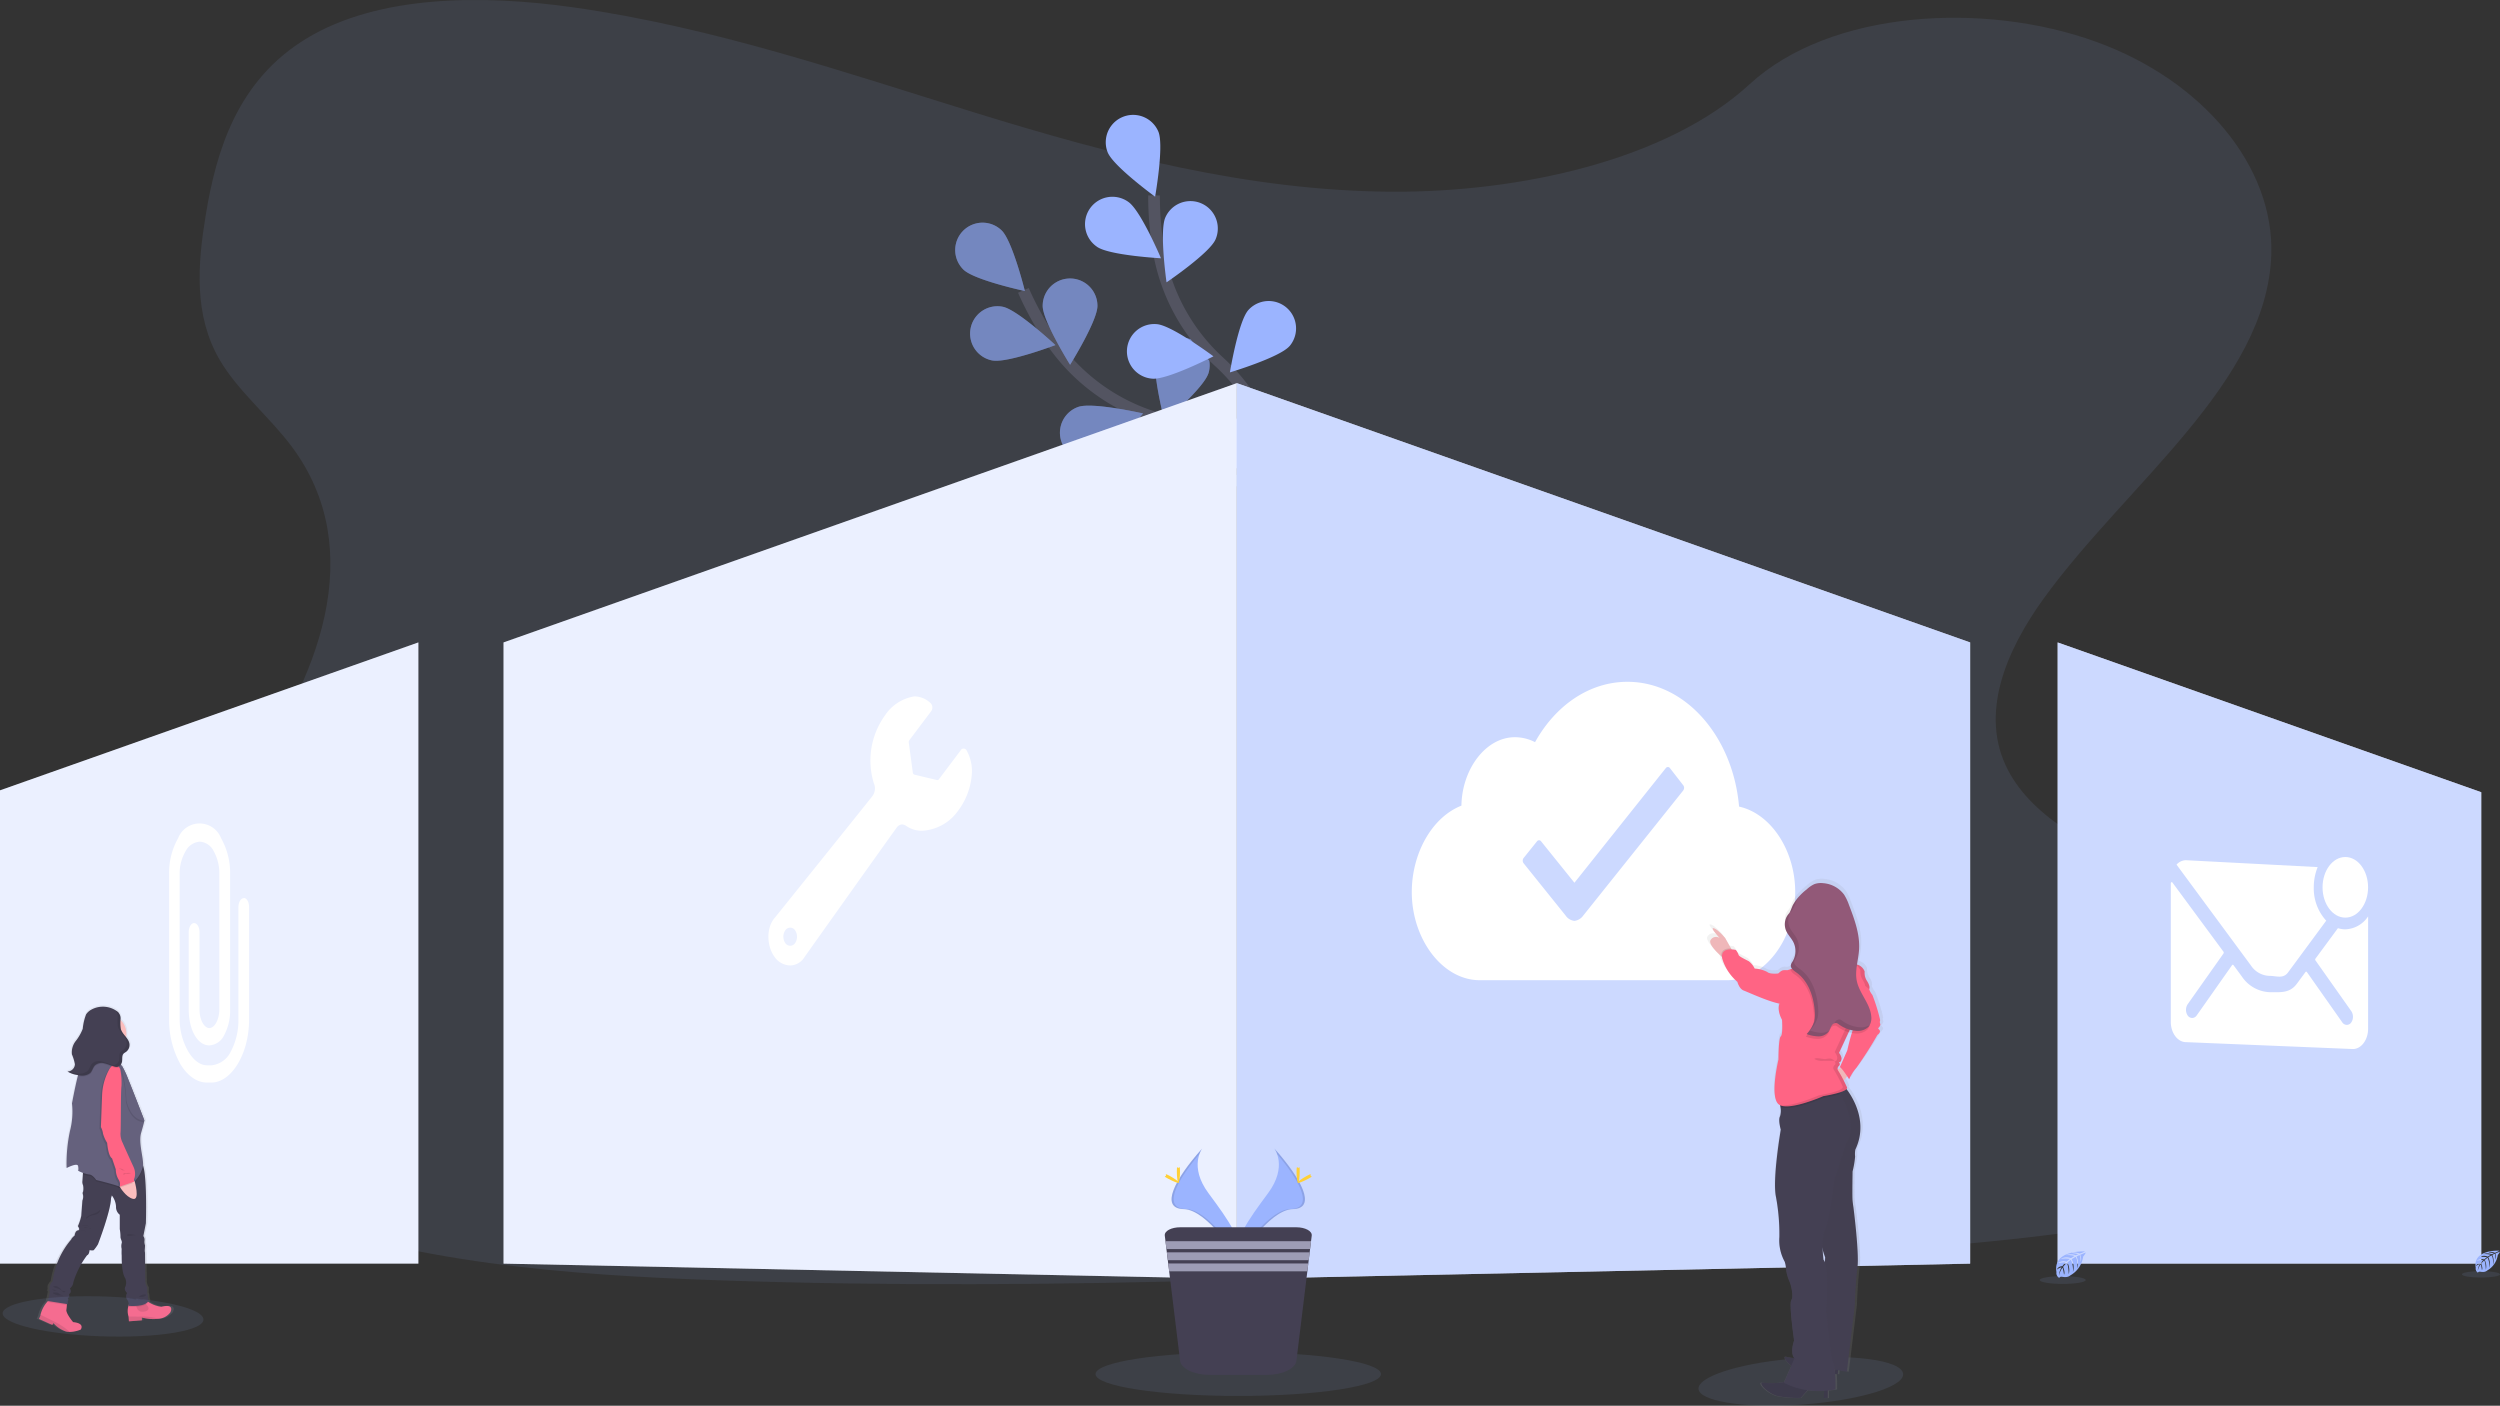 <svg xmlns="http://www.w3.org/2000/svg" xmlns:xlink="http://www.w3.org/1999/xlink" width="428.08" height="240.705" viewBox="0 0 428.08 240.705"><rect x="0" y="0" width="428.08" height="240.705" fill="#333333" stroke="none"/><defs><style>.a,.c,.f,.g{fill:#9bb4ff;}.a,.h,.q{opacity:0.1;}.b,.t{fill:none;stroke-miterlimit:10;}.b{stroke:#535461;stroke-width:2px;}.d{opacity:0.25;}.e{fill:#fff;}.f{opacity:0.2;}.g{opacity:0.5;}.i{fill:#ffd037;}.j{fill:#444053;}.k{fill:#9d9cb5;}.l{fill:url(#a);}.m{opacity:0.02;}.n{fill:#efb7b9;}.o{fill:#ff6484;}.p{fill:#925978;}.r{fill:url(#b);}.s{fill:#fbbebe;}.t{stroke:#9bb4ff;}.u{fill:#65617d;}</style><linearGradient id="a" x1="0.5" y1="1" x2="0.5" gradientUnits="objectBoundingBox"><stop offset="0" stop-color="gray" stop-opacity="0.251"/><stop offset="0.54" stop-color="gray" stop-opacity="0.122"/><stop offset="1" stop-color="gray" stop-opacity="0.102"/></linearGradient><linearGradient id="b" x1="0.5" y1="1" x2="0.5" y2="0" xlink:href="#a"/></defs><path class="a" d="M323.022,176.978c-24.7-.142-48.37-6.442-71-13.418s-45.063-14.748-69.252-18.164c-15.557-2.188-33.286-2.121-45.6,5.344-11.844,7.185-15.439,19.179-17.256,30.272-1.372,8.346-2.081,17.113,2.412,24.79,3.118,5.328,8.529,9.739,12.325,14.823,13.2,17.688,4.73,40.1-8.671,58.006-6.306,8.4-13.622,16.448-18.415,25.341s-6.862,19.01-2.266,27.852c4.556,8.767,15.064,15.181,26.384,19.6,22.995,8.968,49.884,11.042,76.071,11.951,57.984,2.015,116.156-.874,174.172-3.758,21.473-1.07,43.037-2.148,64.1-5.509,11.7-1.873,23.756-4.694,32.127-10.994,10.642-8,13.007-21.17,5.518-30.693-12.55-15.98-46.266-19.211-55.181-36.469-4.911-9.5-.37-20.328,6.212-29.41,14.119-19.482,38.15-36.859,38.907-58.753.52-15.04-11.6-29.8-29.936-36.462-19.25-7.012-45.619-5.438-59.383,7.233C370.135,171.6,344.846,177.1,323.022,176.978Z" transform="translate(-84.69 -144.148)"/><g transform="translate(163.556 19.639)"><path class="b" d="M550.6,316.771s-10.831-19.159-27.149-24.68A33.4,33.4,0,0,1,506.54,279.46a55.954,55.954,0,0,1-4.99-8.96" transform="translate(-489.871 -240.42)"/><path class="c" d="M473.342,249.1c1.856,1.8,10.516,3.663,10.516,3.663s-2.124-8.582-3.981-10.384a4.687,4.687,0,1,0-6.535,6.721Z" transform="translate(-471.918 -222.563)"/><path class="c" d="M482.175,286.689c2.542.5,10.827-2.633,10.827-2.633s-6.492-6.06-9.018-6.564a4.686,4.686,0,1,0-1.809,9.2Z" transform="translate(-475.836 -244.607)"/><path class="c" d="M523.632,329.727c2.448-.846,8.013-7.724,8.013-7.724s-8.632-1.968-11.08-1.125a4.683,4.683,0,1,0,3.067,8.85Z" transform="translate(-499.477 -270.846)"/><path class="c" d="M566.331,354.008c2.554-.421,9.2-6.265,9.2-6.265s-8.175-3.4-10.733-2.979a4.684,4.684,0,1,0,1.529,9.243Z" transform="translate(-525.812 -285.439)"/><path class="c" d="M519.311,270.029c0,2.589-4.686,10.089-4.686,10.089s-4.694-7.5-4.694-10.085a4.69,4.69,0,0,1,9.381,0Z" transform="translate(-494.948 -237.296)"/><path class="c" d="M567.917,297.275c-.788,2.471-7.489,8.228-7.489,8.228s-2.231-8.559-1.458-11.018a4.691,4.691,0,0,1,8.955,2.8Z" transform="translate(-524.56 -252.973)"/><path class="c" d="M610.5,333.46c-.343,2.566-6,9.377-6,9.377s-3.646-8.059-3.3-10.624a4.691,4.691,0,0,1,9.3,1.247Z" transform="translate(-550.233 -275.386)"/><path class="d" d="M473.342,249.1c1.856,1.8,10.516,3.663,10.516,3.663s-2.124-8.582-3.981-10.384a4.687,4.687,0,1,0-6.535,6.721Z" transform="translate(-471.918 -222.563)"/><path class="d" d="M482.175,286.689c2.542.5,10.827-2.633,10.827-2.633s-6.492-6.06-9.018-6.564a4.686,4.686,0,1,0-1.809,9.2Z" transform="translate(-475.836 -244.607)"/><path class="d" d="M523.632,329.727c2.448-.846,8.013-7.724,8.013-7.724s-8.632-1.968-11.08-1.125a4.683,4.683,0,1,0,3.067,8.85Z" transform="translate(-499.477 -270.846)"/><path class="d" d="M566.331,354.008c2.554-.421,9.2-6.265,9.2-6.265s-8.175-3.4-10.733-2.979a4.684,4.684,0,1,0,1.529,9.243Z" transform="translate(-525.812 -285.439)"/><path class="d" d="M519.311,270.029c0,2.589-4.686,10.089-4.686,10.089s-4.694-7.5-4.694-10.085a4.69,4.69,0,0,1,9.381,0Z" transform="translate(-494.948 -237.296)"/><path class="d" d="M567.917,297.275c-.788,2.471-7.489,8.228-7.489,8.228s-2.231-8.559-1.458-11.018a4.691,4.691,0,0,1,8.955,2.8Z" transform="translate(-524.56 -252.973)"/><path class="d" d="M610.5,333.46c-.343,2.566-6,9.377-6,9.377s-3.646-8.059-3.3-10.624a4.691,4.691,0,0,1,9.3,1.247Z" transform="translate(-550.233 -275.386)"/><path class="b" d="M584.371,291.339s-2.128-21.9-14.8-33.55A33.322,33.322,0,0,1,559.232,239.4a55.88,55.88,0,0,1-.922-10.211" transform="translate(-524.258 -215.365)"/><path class="c" d="M537.634,200.492c.966,2.4,8.127,7.606,8.127,7.606s1.541-8.708.572-11.108a4.689,4.689,0,0,0-8.7,3.5Z" transform="translate(-511.525 -194.057)"/><path class="c" d="M530.458,238.409c2.12,1.487,10.961,1.967,10.961,1.967s-3.445-8.145-5.561-9.633a4.687,4.687,0,1,0-5.4,7.661Z" transform="translate(-506.177 -215.79)"/><path class="c" d="M550.969,294.518c2.582.216,10.461-3.825,10.461-3.825s-7.095-5.293-9.676-5.509a4.684,4.684,0,1,0-.788,9.334Z" transform="translate(-517.205 -249.315)"/><path class="c" d="M579.8,333.911c2.507.649,10.957-2,10.957-2s-6.1-6.414-8.6-7.083a4.684,4.684,0,1,0-2.365,9.05Z" transform="translate(-535.006 -273.236)"/><path class="c" d="M571.167,238.249c-1.048,2.361-8.38,7.327-8.38,7.327s-1.25-8.751-.2-11.116a4.69,4.69,0,0,1,8.581,3.789Z" transform="translate(-526.595 -216.869)"/><path class="c" d="M601.463,282.816c-1.711,1.94-10.193,4.486-10.193,4.486s1.431-8.724,3.153-10.668a4.689,4.689,0,0,1,7.051,6.182Z" transform="translate(-544.227 -243.174)"/><path class="c" d="M627.905,333.352c-1.356,2.2-9.286,6.146-9.286,6.146s-.067-8.842,1.289-11.049a4.692,4.692,0,0,1,8,4.9Z" transform="translate(-560.796 -274.279)"/></g><path class="a" d="M829.769,737.157c1.163,2.361-7.063,4.9-17.252,5.631-9.129.657-16.633-.413-17.583-2.333s4.864-4.25,13.8-5.3C818.7,733.989,828.607,734.82,829.769,737.157Z" transform="translate(-503.999 -502.277)"/><path class="e" d="M218.75,211.118l125.569-44.4V320.1L218.75,317.489Z" transform="translate(-132.529 -101.115)"/><path class="f" d="M218.75,211.118l125.569-44.4V320.1L218.75,317.489Z" transform="translate(-132.529 -101.115)"/><path class="e" d="M0,304.879,71.637,279.55V385.921H0Z" transform="translate(0 -169.547)"/><path class="f" d="M0,304.879,71.637,279.55V385.921H0Z" transform="translate(0 -169.547)"/><path class="e" d="M537.33,166.72l125.565,44.4V317.489L537.33,320.1Z" transform="translate(-325.541 -101.115)"/><path class="g" d="M537.33,166.72l125.565,44.4V317.489L537.33,320.1Z" transform="translate(-325.541 -101.115)"/><path class="e" d="M966.44,305.2,893.9,279.55V385.921h72.54Z" transform="translate(-541.568 -169.547)"/><path class="g" d="M966.44,305.2,893.9,279.55V385.921h72.54Z" transform="translate(-541.568 -169.547)"/><path class="e" d="M143.212,515.27c-.508,0-.922.693-.922,1.547v19.25a11.4,11.4,0,0,1-1.3,5.458,4.145,4.145,0,0,1-3.291,2.361h-.788c-1.182,0-2.341-.881-3.248-2.436a11.113,11.113,0,0,1-1.431-5.5V511.115a7.467,7.467,0,0,1,1.025-3.911,2.991,2.991,0,0,1,2.428-1.613,2.866,2.866,0,0,1,2.365,1.605,7.793,7.793,0,0,1,.97,3.935v23.193c0,1.692-.788,3.187-1.719,3.187-.788,0-1.671-1.275-1.671-3.187V521.078c0-.85-.414-1.546-.922-1.546s-.926.7-.926,1.546v13.229c0,3.518,1.514,6.17,3.52,6.17a3.019,3.019,0,0,0,2.53-1.712,8.924,8.924,0,0,0,1.037-4.458V511.115A12.017,12.017,0,0,0,139.322,505a3.943,3.943,0,0,0-7.359,0,11.974,11.974,0,0,0-1.537,6.131v24.834a15.565,15.565,0,0,0,1.931,7.724c1.206,1.991,2.838,3.148,4.509,3.148h.808c1.636,0,3.275-1.157,4.5-3.18a13.012,13.012,0,0,0,1.415-3.423,16.5,16.5,0,0,0,.528-4.171V516.778c0-.854-.394-1.546-.918-1.546Z" transform="translate(-101.467 -361.471)"/><path class="c" d="M600.679,643.92s2.337,3.054-1.08,7.661-6.24,8.5-5.1,11.368c0,0,5.156-8.559,9.349-8.657S605.291,649.067,600.679,643.92Z" transform="translate(-382.473 -447.26)"/><path class="h" d="M600.889,643.92a3.849,3.849,0,0,1,.477.96c4.091,4.8,6.271,9.279,2.337,9.393-3.666.106-8.061,6.646-9.113,8.3a3.255,3.255,0,0,0,.122.394s5.155-8.559,9.349-8.657S605.5,649.067,600.889,643.92Z" transform="translate(-382.682 -447.26)"/><path class="i" d="M620.76,652.749c0,1.074-.122,1.944-.272,1.944s-.268-.87-.268-1.944.15-.57.3-.57S620.76,651.674,620.76,652.749Z" transform="translate(-398.21 -452.197)"/><path class="i" d="M622.539,655.9c-.942.512-1.766.822-1.837.693s.635-.653,1.577-1.18.571-.138.642,0S623.485,655.389,622.539,655.9Z" transform="translate(-398.5 -454.071)"/><path class="c" d="M571.175,643.92s-2.337,3.054,1.08,7.661,6.232,8.5,5.092,11.368c0,0-5.152-8.559-9.349-8.657S566.56,649.067,571.175,643.92Z" transform="translate(-365.318 -447.26)"/><path class="h" d="M571.175,643.92a3.857,3.857,0,0,0-.477.96c-4.1,4.8-6.275,9.279-2.337,9.393,3.662.106,8.06,6.646,9.113,8.3a3.268,3.268,0,0,1-.126.393s-5.152-8.558-9.349-8.657S566.56,649.067,571.175,643.92Z" transform="translate(-365.318 -447.26)"/><path class="i" d="M568.22,652.749c0,1.074.118,1.944.268,1.944s.272-.87.272-1.944-.154-.57-.3-.57S568.22,651.674,568.22,652.749Z" transform="translate(-366.706 -452.197)"/><path class="i" d="M563.544,655.9c.946.512,1.77.822,1.841.693s-.635-.653-1.577-1.18-.571-.138-.642,0S562.586,655.389,563.544,655.9Z" transform="translate(-363.524 -454.071)"/><ellipse class="a" cx="24.437" cy="3.742" rx="24.437" ry="3.742" transform="translate(187.592 231.547)"/><path class="j" d="M588.141,679.628l-.118.952-.166,1.346-.067.559-.166,1.35-.071.559-.162,1.346-1.872,15.307c-.166,1.365-2.4,2.432-5.1,2.432H570.7c-2.7,0-4.931-1.066-5.1-2.432l-1.872-15.307-.166-1.346-.067-.559-.166-1.35-.071-.559-.162-1.346-.118-.952c-.095-.787,1.115-1.428,2.645-1.428H585.5C587.029,678.2,588.235,678.853,588.141,679.628Z" transform="translate(-363.53 -468.051)"/><path class="k" d="M531.252,540.1l-.166,1.346h-24.6l-.162-1.346Z" transform="translate(-306.759 -327.57)"/><path class="k" d="M531.377,544.95l-.165,1.346H507.086l-.165-1.346Z" transform="translate(-307.117 -330.512)"/><path class="k" d="M531.5,549.8l-.162,1.346H507.676l-.166-1.346Z" transform="translate(-307.474 -333.454)"/><path class="e" d="M423.724,456.395l-3.764,4.993a.288.288,0,0,1-.292.122l-3.89-.929a.417.417,0,0,1-.268-.354l-.694-5.143a.55.55,0,0,1,.091-.393l3.756-4.986a1.073,1.073,0,0,0-.087-1.342,4.067,4.067,0,0,0-2.664-1.181.751.751,0,0,0-.166,0,7.462,7.462,0,0,0-5.029,3.29,13.223,13.223,0,0,0-1.884,11.577,2.188,2.188,0,0,1-.229,2.184c-.623.822-16.732,20.855-16.732,20.855-1.51,1.72-1.4,4.9,0,6.749a3.348,3.348,0,0,0,2.621,1.417,2.933,2.933,0,0,0,2.479-1.452s15.033-21.17,15.766-22.134a1.183,1.183,0,0,1,.93-.563,1.29,1.29,0,0,1,.717.264,4.736,4.736,0,0,0,2.716.822,8.058,8.058,0,0,0,6.05-3.282,11.864,11.864,0,0,0,2.479-6.658,7.31,7.31,0,0,0-.895-3.789.58.58,0,0,0-1.013-.087Zm-28.379,33.034a1,1,0,0,1-1.667,0,1.965,1.965,0,0,1,0-2.2,1,1,0,0,1,1.667,0,1.965,1.965,0,0,1,0,2.2Z" transform="translate(-259.205 -327.936)"/><path class="e" d="M726.33,462.2c-1.04-12.01-9.2-21.367-19.116-21.367-6.566,0-12.349,4.088-15.821,10.333a7.557,7.557,0,0,0-3.449-.846c-5.013,0-9.065,5.509-9.156,11.718-5.124,2.03-8.5,8.264-8.5,14.8,0,8.016,5.219,15.091,11.651,15.091h42.348c6.436,0,11.655-7.083,11.655-15.091C735.944,469.7,731.79,463.409,726.33,462.2Zm-9.566-2.755-17.142,21.446h0a2.147,2.147,0,0,1-1.49.878,2.1,2.1,0,0,1-1.5-.909l-7.193-8.952a.75.75,0,0,1,0-.909l2.282-2.841a.43.43,0,0,1,.717,0l5.7,7.083,15.64-19.624a.473.473,0,0,1,.359-.193.434.434,0,0,1,.359.193l2.243,2.892a.735.735,0,0,1,.028.925Z" transform="translate(-428.545 -324.086)"/><ellipse class="e" cx="3.898" cy="5.19" rx="3.898" ry="5.19" transform="translate(397.695 146.748)"/><path class="e" d="M1029.911,536.092a4.135,4.135,0,0,1-1.265-.2l-3.847,5.222a.255.255,0,0,0,0,.3l6.113,8.657a1.753,1.753,0,0,1,0,1.991.962.962,0,0,1-.749.393.951.951,0,0,1-.745-.393l-6.089-8.657a.142.142,0,0,0-.237,0l-1.486,2.015c-1.242,1.676-2.889,1.424-4.663,1.436a6.032,6.032,0,0,1-4.757-2.7l-1.427-1.936a.142.142,0,0,0-.236,0l-6.09,8.657a.962.962,0,0,1-.749.394.951.951,0,0,1-.745-.394,1.753,1.753,0,0,1,0-1.991l6.113-8.657a.3.3,0,0,0,0-.3l-8.746-11.852c-.106-.142-.276-.043-.276.149v23.72c0,1.9,1.182,3.463,2.6,3.463l28.584,1.18c1.431,0,2.6-1.574,2.6-3.463V533.873A4.859,4.859,0,0,1,1029.911,536.092Z" transform="translate(-628.318 -376.961)"/><path class="e" d="M1026.019,523.113a9.145,9.145,0,0,1,.666-3.463l-22.557-1.18a2.2,2.2,0,0,0-1.608.759l12.743,17.275a3.943,3.943,0,0,0,3.173,1.771c1.182,0,2.333.555,3.177-.59l6.535-8.862A8.166,8.166,0,0,1,1026.019,523.113Z" transform="translate(-629.826 -371.175)"/><path class="c" d="M1136.5,688.371s-4.608-.275-4.064,2.943a.787.787,0,0,0,.394.83s0-.24.473-.157a2.219,2.219,0,0,0,.5.024,1.068,1.068,0,0,0,.611-.252h0a3.657,3.657,0,0,0,1.8-2.648s.374-.46.359-.578l-.788.331a1.4,1.4,0,0,1,.055,1.027s-.024-1.007-.173-.984c-.031,0-.394.2-.394.2a2.286,2.286,0,0,1,.114,1.68s.13-1.18-.256-1.609l-.548.319a2.393,2.393,0,0,1,.173,1.826,3.4,3.4,0,0,0-.288-1.751l-.5.393a2.352,2.352,0,0,1,.2,1.676s-.039-1.468-.3-1.574a3.048,3.048,0,0,0-.5.539s.343.72.13,1.1c0,0-.13-.976-.236-.98a3.193,3.193,0,0,0-.477,1.09,2.363,2.363,0,0,1,.375-1.153,1.3,1.3,0,0,0-.662.342s.067-.456.788-.5a3.07,3.07,0,0,1,.449-.519,2.819,2.819,0,0,0-1.119.13,1.288,1.288,0,0,1,1.25-.236l.489-.394a4.068,4.068,0,0,0-1.309,0,1.548,1.548,0,0,1,1.439-.1l.536-.319a4.882,4.882,0,0,0-1.249-.11,1.918,1.918,0,0,1,1.4.024l.394-.169s-.575-.114-.741-.13-.177-.067-.177-.067a2,2,0,0,1,1.076.122A4.91,4.91,0,0,0,1136.5,688.371Z" transform="translate(-708.512 -474.216)"/><ellipse class="a" cx="3.26" cy="0.551" rx="3.26" ry="0.551" transform="translate(421.561 217.657)"/><path class="c" d="M955.161,688.709s-5.557-.334-4.9,3.542a.948.948,0,0,0,.493,1s0-.287.572-.189a2.473,2.473,0,0,0,.6.028,1.255,1.255,0,0,0,.741-.3h0a4.361,4.361,0,0,0,2.168-3.2s.453-.555.433-.7l-.938.393a1.677,1.677,0,0,1,.067,1.236s-.028-1.212-.209-1.18c-.036,0-.489.232-.489.232a2.779,2.779,0,0,1,.138,2.034s.158-1.452-.311-1.968l-.658.393a2.929,2.929,0,0,1,.209,2.211,4.163,4.163,0,0,0-.347-2.117l-.6.468a2.81,2.81,0,0,1,.236,2.019s-.047-1.771-.366-1.9a3.621,3.621,0,0,0-.6.649s.394.87.158,1.33c0,0-.158-1.18-.288-1.18a3.934,3.934,0,0,0-.575,1.318,2.855,2.855,0,0,1,.449-1.393,1.577,1.577,0,0,0-.788.393s.083-.555.93-.6a3.631,3.631,0,0,1,.544-.63,3.4,3.4,0,0,0-1.352.157,1.519,1.519,0,0,1,1.506-.287l.591-.48a4.936,4.936,0,0,0-1.577,0,1.927,1.927,0,0,1,1.738-.126l.642-.394a5.786,5.786,0,0,0-1.509-.13,2.31,2.31,0,0,1,1.7.024l.457-.2s-.69-.134-.895-.157-.213-.079-.213-.079a2.416,2.416,0,0,1,1.3.146A5.593,5.593,0,0,0,955.161,688.709Z" transform="translate(-598.131 -474.42)"/><ellipse class="a" cx="3.934" cy="0.665" rx="3.934" ry="0.665" transform="translate(349.269 218.518)"/><path class="l" d="M828.438,551.566s.453-.437.3-.732a.68.68,0,0,1,0-.586,29.443,29.443,0,0,0-1.4-4.391,3.059,3.059,0,0,1-.564-.992.514.514,0,0,0,.055-.252,2.007,2.007,0,0,0-.394-1.114,2.728,2.728,0,0,1-.469-1.476,1.653,1.653,0,0,1,0-.2h0a1.97,1.97,0,0,0-1.364-1.208c.13-.846.307-1.692.363-2.542.177-2.664-.816-5.249-1.793-7.744a8.148,8.148,0,0,0-.855-1.759,5.125,5.125,0,0,0-3.681-2.007,3.605,3.605,0,0,0-1.577.154,4.892,4.892,0,0,0-1.36.909c-.422.354-.844.716-1.234,1.1l-.047.047-.138.145-.055.055-.13.146-.047.051c-.055.067-.114.134-.17.2h0c-.051.067-.1.13-.15.2l-.047.067-.1.146-.047.075c-.035.051-.063.1-.094.153l-.043.071c-.039.075-.083.15-.122.228l-.142.315v.043l-.083.209c-.106.252-.209.5-.339.744h0l-.024.039-.284.342a2.66,2.66,0,0,0-.323.551l-.027.063a.253.253,0,0,1-.032.087l-.027.071a.81.81,0,0,1-.028.091v.075l-.024.087v.079a.14.14,0,0,1-.02.087v.567a.937.937,0,0,0,0,.106.415.415,0,0,0,0,.071.8.8,0,0,0,0,.1v.169a.457.457,0,0,0,0,.071l.023.1v.063l.036.11a.074.074,0,0,0,.02.051,1.065,1.065,0,0,1,.063.161,4.233,4.233,0,0,0,.442.748c.114.157.233.311.351.468l.169.236a4.29,4.29,0,0,1,.311.492,3.418,3.418,0,0,1-.122,3.392l-.142.216a1.151,1.151,0,0,0-.162.393.841.841,0,0,0,.225.673l-.351.09c-.288.079-.485.142-.485.142a4.07,4.07,0,0,0-.717,0,1.971,1.971,0,0,0-.863.551s-1.506.181-2-.256a5.764,5.764,0,0,0-2.219-.586,3.656,3.656,0,0,0-1.017-1.247c-.528-.3-1.805-.842-1.845-1.133a2.67,2.67,0,0,0-.489-.842,4.358,4.358,0,0,0-.788-.094l-.083-.142-1.052-1.814s-1.32-1.539-2.034-1.684,1.005,1.633,1.088,1.716a1.133,1.133,0,0,0-1.577.26c-.56.622.926,2.082,1.849,2.888l.15.13a1.851,1.851,0,0,0,.035.24c.414,2.16,2.708,4.029,2.708,4.029s.264,1.208,1.131,1.5a46.346,46.346,0,0,0,6.326,2.243,3.278,3.278,0,0,0,.449,2.81s.189,2.526-.225,2.857-.394,3.99-.394,3.99-1.577,6.371,0,7.724a1.229,1.229,0,0,0,.335.2,2.993,2.993,0,0,0,.039.307,3.178,3.178,0,0,1-.075,1.574c-.394.622.13,2.306.13,2.306s-1.521,8.606-.843,11.644a34.774,34.774,0,0,1,.6,6.886,7.482,7.482,0,0,0,.942,4.285,4.426,4.426,0,0,1,.224,1.18,7.039,7.039,0,0,0,.6,2.231c.264.512.788,2.676.339,3.258s.489,6.961.489,6.961-.753,1.968,0,3l.024.027a5.13,5.13,0,0,1-1.32-.189c-.844-.283-.213.787.788,1.519-.438.992-1.037,2.322-1.238,2.754a11.082,11.082,0,0,1-3.611.154c-1.391-.327.6,1.9,2.483,2.31a18.046,18.046,0,0,0,4.028.291l1.214-1.338a15.448,15.448,0,0,0,2.96.11l-.106,1.243h.713v-1.291c.449-.043.915-.1,1.4-.189,0,0,.028-1.362-.059-2.648l.438.039.067-.712,1.549.279,1.391-11.411s.154-4.246.493-6.626-.717-10.365-.717-10.365-.075-.393-.15-1.133,0-5.056,0-5.056a15.7,15.7,0,0,0,.453-2.562,4.148,4.148,0,0,1,.035-1.208c2.365-4.812-.544-9.161-1.557-10.451a.31.31,0,0,0,.1-.208.194.194,0,0,0,0-.083,8.789,8.789,0,0,0-.568-1.18l.591-.752c.2.3.351.516.351.516a7.079,7.079,0,0,1,1.281-1.967,63.194,63.194,0,0,0,3.725-5.674s.717-.48.339-.881S828.438,551.566,828.438,551.566Zm-9.483,40.5a1.014,1.014,0,0,0-.268-.437s-.11-.787-.15-1.8c.225.787.453,1.358.453,1.358Zm1.774,18.719v-.208h.055Zm.465-52.091v-.047a.582.582,0,0,1,.244-.523.276.276,0,0,0,.13-.256.93.93,0,0,0-.181-.456c.075.055.307.181.465-.275a.7.7,0,0,0,.036-.22,1.845,1.845,0,0,0-.445-1.031l1.7-3.581a4.565,4.565,0,0,0,.567.13h0c-.445,1.377-.812,3.018-.812,3.018l-1.317,2.892a.554.554,0,0,1,.229.165Z" transform="translate(-506.275 -376.069)"/><path class="j" d="M835.934,734.7a10.1,10.1,0,0,1-3.287-.1c-1.076-.37.331,1.574,1.786,2.05a13.721,13.721,0,0,0,3.153.535l1.707-1.605,1.813.142-.315,1.775.564.051.217-2.322Z" transform="translate(-526.679 -502.229)"/><path class="h" d="M835.934,734.7a10.1,10.1,0,0,1-3.287-.1c-1.076-.37.331,1.574,1.786,2.05a13.721,13.721,0,0,0,3.153.535l1.707-1.605,1.813.142-.315,1.775.564.051.217-2.322Z" transform="translate(-526.679 -502.229)"/><path class="j" d="M826.63,745.23a12.342,12.342,0,0,1-4,.252c-1.344-.327.583,1.889,2.4,2.286a16.83,16.83,0,0,0,3.89.291l1.892-2.141,2.215-.035-.181,2.192h.694V745.23Z" transform="translate(-520.567 -508.705)"/><path class="h" d="M826.63,745.23a12.342,12.342,0,0,1-4,.252c-1.344-.327.583,1.889,2.4,2.286a16.83,16.83,0,0,0,3.89.291l1.892-2.141,2.215-.035-.181,2.192h.694V745.23Z" transform="translate(-520.567 -508.705)"/><path class="j" d="M848.2,617.1s4.545,5.045,1.821,10.743a4.248,4.248,0,0,0-.039,1.2,16.364,16.364,0,0,1-.434,2.542s-.075,4.281,0,5.009.146,1.122.146,1.122,1.017,7.913.69,10.274-.473,6.571-.473,6.571l-1.344,11.325-6.981-1.306,3.153-15.539.11-2.755s-1.309-3.372-.729-5.08-.146-23.449-.146-23.449Z" transform="translate(-532.327 -430.994)"/><path class="m" d="M848.2,617.1s4.545,5.045,1.821,10.743a4.248,4.248,0,0,0-.039,1.2,16.364,16.364,0,0,1-.434,2.542s-.075,4.281,0,5.009.146,1.122.146,1.122,1.017,7.913.69,10.274-.473,6.571-.473,6.571l-1.344,11.325-6.981-1.306,3.153-15.539.11-2.755s-1.309-3.372-.729-5.08-.146-23.449-.146-23.449Z" transform="translate(-532.327 -430.994)"/><path class="j" d="M836.685,641.808c-.788,1.523-.292,5.226-.292,5.226,1.052.909.473,8.822.473,8.822s.725,7.8,1.182,8.712.394,4.643.394,4.643a13.457,13.457,0,0,1-8.837-1.125s1.711-3.884,1.746-4.065c.02-.1.248.173.315.256l-.315-.437c-.729-1.015,0-2.975,0-2.975s-.911-6.3-.473-6.9-.071-2.723-.327-3.231a7.1,7.1,0,0,1-.583-2.215,4.5,4.5,0,0,0-.217-1.161,7.576,7.576,0,0,1-.91-4.246,35.031,35.031,0,0,0-.58-6.823c-.654-3.014.816-11.545.816-11.545s-.489-1.668-.126-2.286a3.228,3.228,0,0,0,.071-1.574c-.087-.787-.252-1.519-.252-1.519l9.929-1.747c.209.346.394.681.575,1,3.283,6.056,1.068,8.3,1.068,8.3l-2.109,6.461S837.485,640.282,836.685,641.808Z" transform="translate(-524.151 -431.309)"/><path class="n" d="M803.893,552.232l-1.419,1.181s-.28-.22-.65-.555c-.891-.787-2.326-2.247-1.786-2.861a1.073,1.073,0,0,1,1.521-.256c-.079-.087-1.726-1.846-1.048-1.7s1.971,1.668,1.971,1.668l1.017,1.8Z" transform="translate(-507.081 -389.103)"/><path class="n" d="M798.661,464.38l-1.671.508,1.269,2.211,1.454-1.885Z" transform="translate(-482.855 -281.646)"/><ellipse class="n" cx="4.761" cy="4.753" rx="4.761" ry="4.753" transform="translate(307.119 152.426)"/><path class="n" d="M839.887,545.885s4.336,6.859.221,7.441,5.518,4.753,5.518,4.753l3.6-3.628s-3.744-6.461-3.153-8.928S839.887,545.885,839.887,545.885Z" transform="translate(-530.81 -386.97)"/><path class="h" d="M840.362,618.623a22.322,22.322,0,0,1-2.928.681s-5.361,2.361-7.312,1.574c-.087-.787-.252-1.519-.252-1.519l9.905-1.739C840,617.966,840.189,618.3,840.362,618.623Z" transform="translate(-525.226 -431.309)"/><path class="o" d="M844.079,567.79l-.969,2-1.092,2.251-.158.323-1.3,2.8-1.647,3.542s.583.689.394,1.236-.438.287-.469.256c.028.043.394.516.067.724a.688.688,0,0,0-.217.689,25.344,25.344,0,0,1,1.6,3.014c.256.8-4.071,1.488-4.071,1.488s-6.145,2.723-7.674,1.377,0-7.657,0-7.657,0-3.628.394-3.955.217-2.833.217-2.833c-1.052-1.924-.327-3.014-.327-3.014l-.292-4.935s.473-.508.836-.543a3.43,3.43,0,0,1,.694,0s.189-.067.469-.142a3.993,3.993,0,0,1,1.892-.224c.508.256,3.784-.393,3.784-.393a40.317,40.317,0,0,1,4.253-.394,4.344,4.344,0,0,1,1.443.157,1.931,1.931,0,0,1,1.391,1.224,2.527,2.527,0,0,0,.437,1.668C844.327,567.392,844.079,567.79,844.079,567.79Z" transform="translate(-524.012 -398.419)"/><path class="h" d="M806.806,557.583l-1.419,1.18s-.28-.22-.65-.555c-.114-1.224.93-1.385,1.667-1.354Z" transform="translate(-509.994 -394.453)"/><path class="o" d="M815.34,561.359l-.619.035s-1.454.181-1.927-.256a5.363,5.363,0,0,0-2.144-.578,3.615,3.615,0,0,0-.981-1.236c-.509-.291-1.746-.834-1.782-1.125a2.62,2.62,0,0,0-.473-.834s-2.728-.653-2.326,1.487a8.367,8.367,0,0,0,2.617,3.994s.256,1.18,1.092,1.487,6.251,2.833,7.126,2.18S815.34,561.359,815.34,561.359Z" transform="translate(-510.188 -394.708)"/><path class="h" d="M845.352,566.46a2.527,2.527,0,0,1-.437-1.668,1.93,1.93,0,0,0-1.392-1.224,3.724,3.724,0,0,0-.705-.138,1.93,1.93,0,0,1,1.372,1.216,2.5,2.5,0,0,0,.437,1.669c.579.944.327,1.346.327,1.346l-.97,2-1.1,2.259-.154.323-1.3,2.8-1.648,3.542s.579.689.394,1.236-.434.287-.469.256c.032.043.394.516.071.724a.7.7,0,0,0-.221.689,24.787,24.787,0,0,1,1.6,3.014c.252.8-4.072,1.487-4.072,1.487s-4.269,1.889-6.575,1.743c1.971.767,7.3-1.6,7.3-1.6s4.336-.689,4.072-1.487a26.58,26.58,0,0,0-1.6-3.014.688.688,0,0,1,.217-.689c.315-.209-.039-.681-.067-.724.031.031.3.252.469-.256s-.394-1.236-.394-1.236l1.648-3.542,1.3-2.8.158-.323,1.092-2.251.97-2S845.935,567.4,845.352,566.46Z" transform="translate(-525.62 -398.443)"/><path class="o" d="M860.613,573.19l.654.543a2.992,2.992,0,0,0,.548.984,29.868,29.868,0,0,1,1.344,4.352.7.7,0,0,0,0,.582c.146.291-.292.728-.292.728s-.217-.075.146.327-.327.87-.327.87a65.118,65.118,0,0,1-3.6,5.627,7.288,7.288,0,0,0-1.238,1.968s-1.293-2.03-1.6-2.07l1.273-2.869s.871-3.99,1.525-4.722-.327-3.231-.327-3.231Z" transform="translate(-541.209 -404.363)"/><path class="h" d="M847.945,574.66a2.673,2.673,0,0,1-2.365.7,2.053,2.053,0,0,1-.375-.055c-.185-.035-.37-.079-.552-.13a5.756,5.756,0,0,1-1.805-.885,1.135,1.135,0,0,0-.394-.232.852.852,0,0,0-.859.46c-.185.3-.272.641-.461.937a2.165,2.165,0,0,1-1.785.874,6.314,6.314,0,0,1-2.026-.393,6.011,6.011,0,0,0,1.3-2.152,5.2,5.2,0,0,0,.1-1.621c-.158-2.57-1.052-5.277-3.153-6.772a2.355,2.355,0,0,1-.922-.956,3.992,3.992,0,0,1,1.892-.224c.508.256,3.784-.393,3.784-.393a40.342,40.342,0,0,1,4.253-.393,4.343,4.343,0,0,1,1.443.157,9.036,9.036,0,0,0-.118,3.25,7.394,7.394,0,0,0,.717,1.912c.189.358.394.716.587,1.074a7.882,7.882,0,0,1,1.182,3.1,2.393,2.393,0,0,1-.445,1.743Z" transform="translate(-528.122 -398.431)"/><path class="h" d="M847.135,604.775a2.512,2.512,0,0,1,.851-.075,1.578,1.578,0,0,1,.639.37h-1.868a2.5,2.5,0,0,1-1.577-.311C845.5,604.433,846.662,604.83,847.135,604.775Z" transform="translate(-534.502 -423.43)"/><path class="p" d="M832.882,533.828a2.805,2.805,0,0,0-.323,2.731c.3.7.875,1.251,1.23,1.928a3.478,3.478,0,0,1-.118,3.365,1.61,1.61,0,0,0-.292.6c-.087.555.489.952.946,1.275,2.1,1.5,2.992,4.2,3.153,6.772a5.089,5.089,0,0,1-.1,1.621,5.974,5.974,0,0,1-1.3,2.152,6.412,6.412,0,0,0,2.026.393,2.181,2.181,0,0,0,1.786-.878c.189-.291.276-.638.461-.937a.848.848,0,0,1,.859-.46,1.183,1.183,0,0,1,.394.232,5.713,5.713,0,0,0,2.731,1.07,2.672,2.672,0,0,0,2.365-.7,2.413,2.413,0,0,0,.445-1.755c-.189-2.2-2.053-3.935-2.483-6.091-.351-1.751.28-3.541.394-5.32.173-2.636-.788-5.206-1.73-7.673a8.546,8.546,0,0,0-.828-1.747,4.906,4.906,0,0,0-3.547-1.968,3.369,3.369,0,0,0-1.533.154,4.707,4.707,0,0,0-1.317.9,9.066,9.066,0,0,0-2.365,2.668c-.213.441-.351.913-.587,1.338" transform="translate(-526.725 -377.207)"/><g class="q" transform="translate(305.614 153.186)"><path d="M835.024,535.915c.233-.429.394-.9.583-1.338a5.513,5.513,0,0,1,.757-1.137,6.4,6.4,0,0,0-1.336,1.755c-.205.429-.343.885-.568,1.3l.288-.244a3.046,3.046,0,0,0-.2.315A3.386,3.386,0,0,0,835.024,535.915Z" transform="translate(-833.621 -533.44)"/><path d="M857.977,589.079A5.74,5.74,0,0,1,855.246,588a1.328,1.328,0,0,0-.394-.232.863.863,0,0,0-.859.464,1.8,1.8,0,0,0-.1.193.6.6,0,0,1,.394-.035,1.184,1.184,0,0,1,.394.232,5.714,5.714,0,0,0,2.732,1.07,2.672,2.672,0,0,0,2.365-.7,1.572,1.572,0,0,0,.181-.271A3.043,3.043,0,0,1,857.977,589.079Z" transform="translate(-845.393 -566.39)"/><path d="M838.669,561.919a6.406,6.406,0,0,1-2.022-.393,6.04,6.04,0,0,0,1.3-2.156,5.057,5.057,0,0,0,.1-1.617c-.158-2.57-1.048-5.281-3.153-6.772-.457-.327-1.029-.724-.946-1.279a1.748,1.748,0,0,1,.3-.6,3.47,3.47,0,0,0,.118-3.361c-.355-.677-.93-1.228-1.234-1.928a2.833,2.833,0,0,1,.126-2.42,3.8,3.8,0,0,1-.319.3,3.481,3.481,0,0,1-.264.323,2.809,2.809,0,0,0-.122,2.416c.3.7.875,1.251,1.23,1.928a3.478,3.478,0,0,1-.118,3.365,1.612,1.612,0,0,0-.292.6c-.087.555.489.952.946,1.275,2.1,1.5,2.992,4.2,3.153,6.772a5.082,5.082,0,0,1-.1,1.621,5.974,5.974,0,0,1-1.3,2.152,6.41,6.41,0,0,0,2.026.393,2.181,2.181,0,0,0,1.786-.878c.024-.039.047-.079.067-.118A2.479,2.479,0,0,1,838.669,561.919Z" transform="translate(-832.332 -538.261)"/></g><path class="r" d="M94.642,633.194a5.568,5.568,0,0,1-2.294-.838l-.071-.051a.759.759,0,0,0,.118-.271,1.329,1.329,0,0,1-.15-.606,1.391,1.391,0,0,0-.118-.582v-.984a1.808,1.808,0,0,1-.331-1.129c-.028-.815-.059-4.812-.059-4.812a1.871,1.871,0,0,1-.028-.638c.028-.464.028-.637.028-.637a1.752,1.752,0,0,1-.087-.842,1.081,1.081,0,0,0-.213-.752l.449-2.2s.248-7.6-.477-9.9h0v-.027c.059-1.476-.84-3.935-.331-5.651s.572-2.086.572-2.086-2.247-5.623-2.814-6.957a17.255,17.255,0,0,0-1.182-2.5l-.106-.142-.059-.071a1.522,1.522,0,0,0,.217-.669c.032-.393-.028-.889.276-1.18a2.433,2.433,0,0,1,.371-.248A1.471,1.471,0,0,0,89.006,588a2.386,2.386,0,0,0-.6-1.153,3.539,3.539,0,0,0,.051-.582,3.24,3.24,0,0,0-1.029-2.361h0v-.181a1.856,1.856,0,0,0-.359-1.118l.083.059-.142-.122a1.05,1.05,0,0,0-.233-.181,4.4,4.4,0,0,0-4.572-.236,2.505,2.505,0,0,0-.891.787,9.016,9.016,0,0,0-.6,2.479,7.873,7.873,0,0,1-1.249,2.113,3.088,3.088,0,0,0-.67,2.294c.126.582.536,1.1.528,1.692a1.335,1.335,0,0,1-1.182,1.243h-.177a4.341,4.341,0,0,0,1.931.614.818.818,0,0,1-.043.161c-.536,2.078-1.029,4.722-1.029,4.722a12.788,12.788,0,0,1-.359,4.753,26.181,26.181,0,0,0-.6,6.379s1.916-.988,2.038-.35,0,.811,0,.811a9.047,9.047,0,0,0,.851.393v.256l-.087,1.141a1.261,1.261,0,0,0,.106.693,2.724,2.724,0,0,1,0,1.18s-.142.087,0,.5a1.678,1.678,0,0,1-.11.984s-.169,2.172-.2,2.636a9.151,9.151,0,0,1-.6,1.767s.512.638,0,.728-.568.866-.568.866-.6.5-.6.669a13.711,13.711,0,0,0-3.378,7.185s-.631.578-.54,1.129c.051.311-.051.417-.15.453.11,0,.233.087.177.358-.087.464-.327,1.448-.327,1.448h.043a5.269,5.269,0,0,0-1.316,2.361v.1l-.276.6,2.365,1.043.209-.319a5.124,5.124,0,0,0,2.247,1.448,3.057,3.057,0,0,0,.627.071,5.6,5.6,0,0,0,1.947-.394s.867-1.07-1.38-1.275c0,0-1.316-1.507-1.182-2.145a7.514,7.514,0,0,0,.083-.811v-.173l.154.024.028-.488a.393.393,0,0,0,.091-.291c0-.2-.181-.232,0-.346s.177,0,.177-.287-.118-.2.15-.5-.028-.811-.028-.811a1.475,1.475,0,0,0,.587-1.047,14.953,14.953,0,0,1,2.424-4.608c.418-.146.449-.9.449-.9s.572.118.749,0a6.69,6.69,0,0,0,.749-1.015s2.274-5.737,2.306-7.909l.15-.492a3.408,3.408,0,0,1,.745,1.94,1.646,1.646,0,0,0,.666,1.393v2.463a7.221,7.221,0,0,1,.142,1.3c-.028.393.355.811.209,1.161a1.964,1.964,0,0,0,0,.956s-.032.811,0,1.043-.118,2.9.662,4.057a1.865,1.865,0,0,1,0,1.389c-.327.551.3,1.1.3,1.1a1.013,1.013,0,0,0,0,1.1,1.4,1.4,0,0,1,.28,1.027,2.882,2.882,0,0,0,0,1.9h0l.071.83,2.294-.177v-.46a8.557,8.557,0,0,0,3.023.189,2.867,2.867,0,0,0,2-1.09S97.153,632.584,94.642,633.194Z" transform="translate(-66.641 -409.461)"/><path class="o" d="M119.72,710.8a2.76,2.76,0,0,1-1.947,1.078,7.941,7.941,0,0,1-2.921-.193v.464l-2.215.173-.067-.826h0a3.05,3.05,0,0,1,.02-1.92,6.186,6.186,0,0,1,.272-.818s1.908-1.617,2.542-.393a1.969,1.969,0,0,0,.56.637,5.3,5.3,0,0,0,2.215.834C120.615,709.214,119.72,710.8,119.72,710.8Z" transform="translate(-90.561 -486.068)"/><path class="h" d="M116,710.605s0,1.5,1.1,1.472,1.246-.6.9-.984a4.636,4.636,0,0,1-.607-.893Z" transform="translate(-92.729 -487.459)"/><path class="o" d="M81.028,714.407a5.276,5.276,0,0,1-1.876.393,3.112,3.112,0,0,1-.607-.067,4.89,4.89,0,0,1-2.168-1.444l-.2.319-2.286-1.039.26-.606v-.106a5.268,5.268,0,0,1,1.269-2.337c.272-.315.485-.519.485-.519l2.759.393v.787a6.648,6.648,0,0,1-.079.811c-.114.633,1.155,2.133,1.155,2.133C81.868,713.328,81.028,714.407,81.028,714.407Z" transform="translate(-67.217 -486.732)"/><path class="j" d="M77.852,705.69a.272.272,0,0,1-.142,0,.4.4,0,0,1,.142,0Z" transform="translate(-69.531 -484.72)"/><path class="h" d="M80.958,709.417v.787l-3.228-.516a.561.561,0,0,1,.035-.165,5.73,5.73,0,0,1,.465-.523Z" transform="translate(-69.543 -486.732)"/><path class="h" d="M116.214,708.98c-.489,1.129-3.394.862-3.394.862a1.3,1.3,0,0,0,.02-.275,6.185,6.185,0,0,1,.272-.818s1.908-1.617,2.542-.393A1.969,1.969,0,0,0,116.214,708.98Z" transform="translate(-90.803 -486.062)"/><path class="j" d="M95.02,672.9c-.288,1.295-3.441,1.007-3.441,1.007a1.47,1.47,0,0,0-.26-1.094,1.006,1.006,0,0,1,0-1.1s-.607-.547-.288-1.1a1.9,1.9,0,0,0,0-1.385c-.749-1.153-.607-3.809-.639-4.037s0-1.039,0-1.039a2,2,0,0,1,0-.952c.142-.346-.229-.752-.2-1.153a7.557,7.557,0,0,0-.122-1.287v-2.451a1.648,1.648,0,0,1-.639-1.385A3.459,3.459,0,0,0,88.71,655l-.142.488c-.032,2.164-2.227,7.87-2.227,7.87a6.788,6.788,0,0,1-.721,1.007c-.173.118-.721,0-.721,0s-.032.752-.434.893a15.079,15.079,0,0,0-2.341,4.588,1.487,1.487,0,0,1-.579,1.07s.288.519.028.807-.142.2-.142.492,0,.173-.173.287,0,.146,0,.346a.417.417,0,0,1-.087.287l-.028.484-3.382-.539s.229-.984.315-1.444c.051-.272-.067-.342-.173-.358.095-.035.193-.142.146-.449-.087-.551.52-1.125.52-1.125a13.812,13.812,0,0,1,3.208-7.185c0-.173.575-.665.575-.665s.059-.787.552-.866,0-.72,0-.72a9.467,9.467,0,0,0,.575-1.759c.032-.46.193-2.625.193-2.625a1.717,1.717,0,0,0,.106-.98c-.134-.393,0-.492,0-.492a2.727,2.727,0,0,0,0-1.18,1.3,1.3,0,0,1-.1-.693l.079-1.133.122-1.692s8.987-1.531,9.968-.291a1.5,1.5,0,0,1,.233.508c.7,2.282.461,9.837.461,9.837l-.434,2.192a1.081,1.081,0,0,1,.2.748,1.8,1.8,0,0,0,.087.838s0,.173-.032.634a1.913,1.913,0,0,0,.032.637s.028,3.978.055,4.789a1.855,1.855,0,0,0,.319,1.125v.98a1.423,1.423,0,0,1,.114.579,1.356,1.356,0,0,0,.13.614Z" transform="translate(-69.562 -450.304)"/><path class="h" d="M79.152,719.183a3.117,3.117,0,0,1-.607-.067,4.889,4.889,0,0,1-2.168-1.444l-.2.319-2.286-1.039.26-.606v-.106l2.365,1.18A10.886,10.886,0,0,1,79.152,719.183Z" transform="translate(-67.217 -491.122)"/><path class="h" d="M118,717.411a7.945,7.945,0,0,1-2.921-.193v.464l-2.215.173-.067-.826c.7,0,1.833.028,2.322,0A10.784,10.784,0,0,1,118,717.411Z" transform="translate(-90.791 -491.602)"/><path class="h" d="M80.383,703.806a.9.9,0,0,1,.339.043,2.689,2.689,0,0,1,.323.232,1.58,1.58,0,0,1,.217.142c.083.083.118.2.2.287.158.153.394.122.615.193.024,0,.047,0,.051.043a.059.059,0,0,1-.035.055.347.347,0,0,1-.335,0,1.291,1.291,0,0,1-.276-.212,1.843,1.843,0,0,0-.544-.334c-.272-.11-.745-.138-.918-.394A.789.789,0,0,1,80.383,703.806Z" transform="translate(-70.931 -483.579)"/><path class="h" d="M79.847,705.324a.85.85,0,0,1,.173.071l.3.149a1.093,1.093,0,0,1-.6-.134,1.24,1.24,0,0,1-.193-.09A.912.912,0,0,1,79.847,705.324Z" transform="translate(-70.628 -484.492)"/><path class="h" d="M80.526,706.6a.755.755,0,0,1,.189,0,.942.942,0,0,1,.307.185,1.211,1.211,0,0,0,.765.264.336.336,0,0,1-.166.028H81a.721.721,0,0,1-.2,0,1,1,0,0,1-.256-.094c-.106-.047-.544-.173-.548-.319S80.42,706.6,80.526,706.6Z" transform="translate(-70.913 -485.264)"/><path class="h" d="M117.21,707.818a3.476,3.476,0,0,0,.572,0,1.114,1.114,0,0,0,.568-.181c.166-.126.13-.26-.079-.268a1.5,1.5,0,0,0-.572.138,1.9,1.9,0,0,0-.268.138C117.391,707.685,117.249,707.822,117.21,707.818Z" transform="translate(-93.462 -485.743)"/><path class="h" d="M117.744,709.31c0,.071-.091.11-.158.134a1.734,1.734,0,0,1-.508.114c-.043,0-.166,0-.15-.067s.2-.047.24-.055a4.166,4.166,0,0,0,.575-.126Z" transform="translate(-93.291 -486.919)"/><path class="h" d="M113.653,708.982a1.185,1.185,0,0,1,.694.138h0a.24.24,0,0,1-.236.126.989.989,0,0,1-.272-.071,1.6,1.6,0,0,0-.453-.067,1.21,1.21,0,0,1-.2,0c-.2-.035-.138-.114,0-.134a4.1,4.1,0,0,1,.473.008Z" transform="translate(-90.942 -486.714)"/><path class="h" d="M92.915,679.709a1.8,1.8,0,0,0-.985-.323A1.408,1.408,0,0,1,92.915,679.709Z" transform="translate(-78.147 -468.769)"/><path class="h" d="M92.793,677.246a1.443,1.443,0,0,1,.737.208l-.244-.071a2.423,2.423,0,0,0-.5-.1H92.5c-.095,0-.221-.028-.331-.032C92.363,677.25,92.58,677.238,92.793,677.246Z" transform="translate(-78.292 -467.471)"/><path class="h" d="M94.419,678.3a.2.2,0,0,1,.2.134,3.663,3.663,0,0,0-.642-.236c-.122-.039-.5-.2-.583-.091C93.7,678.2,94.06,678.231,94.419,678.3Z" transform="translate(-79.031 -467.972)"/><path class="h" d="M95.754,671.167a2.428,2.428,0,0,0,.993-.638.787.787,0,0,1-.367.645,1.971,1.971,0,0,1-.725.271,3.26,3.26,0,0,0-.745.224c-.114.055-.469.393-.583.393s.087-.248.138-.287a4.917,4.917,0,0,1,1.289-.61Z" transform="translate(-79.578 -463.399)"/><path class="h" d="M113.649,681.405c-.122-.043-1.616.244-1.525-.043.059-.177.544-.11.662-.106A3.055,3.055,0,0,1,113.649,681.405Z" transform="translate(-90.379 -469.895)"/><path class="s" d="M101.716,588.923a3.3,3.3,0,0,1-3.842,3.257,3.3,3.3,0,1,1,3.842-3.257Z" transform="translate(-80.073 -411.907)"/><path class="t" d="M100.424,596.933s-1.068,3.116-.461,3.75-4.363,1.011-4.363,1.011,2.077-3.723,1.876-4.647S100.424,596.933,100.424,596.933Z" transform="translate(-80.37 -418.564)"/><path class="h" d="M103.275,649.887a1.966,1.966,0,0,1,0,.216c-.059,1.472-2.688,4.443-3.3,3.935s-4.73-1.472-4.73-1.472-.607-.952-1.242-.952a3.263,3.263,0,0,1-1.048-.268l.122-1.692s8.987-1.531,9.968-.291a1.494,1.494,0,0,1,.225.523Z" transform="translate(-78.771 -450.268)"/><path class="u" d="M98.992,623.656a5.557,5.557,0,0,1-1.447,2.715c-.745.866-1.545,1.48-1.849,1.236a2.928,2.928,0,0,0-.717-.339c-1.368-.5-4.02-1.133-4.02-1.133s-.607-.952-1.242-.952a5.937,5.937,0,0,1-1.853-.633s.118-.173,0-.807-1.971.346-1.971.346a26.992,26.992,0,0,1,.575-6.347,13.164,13.164,0,0,0,.347-4.722s.477-2.613.993-4.683a6.718,6.718,0,0,1,.887-2.444c.666-.433,4.131,0,4.131,0a13.655,13.655,0,0,1,1.994.173.9.9,0,0,1,.418.338l.1.146a16.334,16.334,0,0,1,1.155,2.491c.552,1.326,2.72,6.922,2.72,6.922s-.059.393-.552,2.078S99.051,622.184,98.992,623.656Z" transform="translate(-74.488 -424.081)"/><path class="s" d="M110.479,655.65l1.037,1.015s.954,3.286-.288,2.994-2.278-2.1-2.278-2.1Z" transform="translate(-88.458 -454.375)"/><path class="h" d="M113.545,617.9c-2.46-.028-3.094-3.463-3.094-3.463a22.657,22.657,0,0,0-.493-4.037,6.546,6.546,0,0,1-.288-1.912,16.334,16.334,0,0,1,1.155,2.491C111.377,612.307,113.545,617.9,113.545,617.9Z" transform="translate(-88.894 -425.772)"/><path class="u" d="M113.765,617.242c-2.46-.027-3.094-3.463-3.094-3.463a22.658,22.658,0,0,0-.493-4.037,6.545,6.545,0,0,1-.288-1.912,16.33,16.33,0,0,1,1.155,2.491C111.6,611.647,113.765,617.242,113.765,617.242Z" transform="translate(-89.028 -425.372)"/><path class="h" d="M103.443,608.882s-.721-1.967-1.9,0a9.963,9.963,0,0,0-1.214,4.443l-.2,5.422a3.211,3.211,0,0,1,.363,1.125,6.026,6.026,0,0,0,.709,1.574s.173,2.278.836,2.656l.639,1.873a3.5,3.5,0,0,0,.461,1.732,1.446,1.446,0,0,1,.2,1.247l2.57-.9s-.292.106,0-.669a2.739,2.739,0,0,0-.173-1.786s-1.648-3.577-1.853-4.1a3.435,3.435,0,0,1-.394-1.731c.095-.606.024-7.04.173-8.019A11.728,11.728,0,0,0,103.443,608.882Z" transform="translate(-83.108 -425.479)"/><path class="o" d="M104.123,608.192s-.721-1.968-1.908,0A10.024,10.024,0,0,0,101,612.635l-.2,5.422a3.266,3.266,0,0,1,.363,1.125,6.043,6.043,0,0,0,.706,1.574s.173,2.278.84,2.652l.635,1.877a3.519,3.519,0,0,0,.465,1.731,1.446,1.446,0,0,1,.2,1.247l2.566-.9s-.288.106,0-.673a2.77,2.77,0,0,0-.181-1.794s-1.644-3.577-1.849-4.1a3.434,3.434,0,0,1-.394-1.731c.095-.606.024-7.04.169-8.023A11.965,11.965,0,0,0,104.123,608.192Z" transform="translate(-83.52 -425.061)"/><path class="h" d="M108.918,652.577a1.008,1.008,0,0,1,.315.094c.079.039.146.1.225.146a.591.591,0,0,0,.3.079,3.389,3.389,0,0,1-.347,0,.549.549,0,0,1-.213-.028.876.876,0,0,1-.181-.114,1.1,1.1,0,0,0-.229-.13c-.063-.024-.13-.031-.154-.094A1.786,1.786,0,0,1,108.918,652.577Z" transform="translate(-88.264 -452.482)"/><path class="h" d="M111.057,654.568c.11,0,.217-.024.327-.031a2.763,2.763,0,0,1,.477.024,1.311,1.311,0,0,1-.753.134.434.434,0,0,0-.225,0c-.079.031-.315.3-.335.063S110.923,654.572,111.057,654.568Z" transform="translate(-89.426 -453.698)"/><path class="h" d="M107.822,584.727l-.422-.307a.66.66,0,0,1,.13.059.9.9,0,0,1,.236.185l.134.122Z" transform="translate(-87.519 -411.173)"/><path class="h" d="M98.216,606.351a1.032,1.032,0,0,1-.355.429.712.712,0,0,1-.311.118,1.186,1.186,0,0,1-.465-.047,5.625,5.625,0,0,1-.568-.185,10.328,10.328,0,0,0-1.115-.393,1.784,1.784,0,0,0-1.663.338c-.367.37-.453.944-.816,1.314a2.273,2.273,0,0,1-1.971.366l-.162-.024a6.719,6.719,0,0,1,.887-2.444c.666-.433,4.131,0,4.131,0A13.663,13.663,0,0,1,97.8,606,.9.9,0,0,1,98.216,606.351Z" transform="translate(-77.456 -424.038)"/><path class="h" d="M95.16,588.916a3.292,3.292,0,0,1,5.593-2.361h0a6.04,6.04,0,0,0,.047,1.712,4.217,4.217,0,0,0,.867,1.354,3.3,3.3,0,0,1-6.507-.7Z" transform="translate(-80.103 -411.9)"/><path class="j" d="M95.111,583.27a4.113,4.113,0,0,0-4.777-.535,2.451,2.451,0,0,0-.859.787,9.243,9.243,0,0,0-.575,2.467,7.966,7.966,0,0,1-1.206,2.105,3.128,3.128,0,0,0-.646,2.282,8.132,8.132,0,0,1,.512,1.688,1.308,1.308,0,0,1-1.269,1.243,4.273,4.273,0,0,0,1.931.622,2.269,2.269,0,0,0,1.971-.366c.363-.37.449-.944.816-1.314a1.784,1.784,0,0,1,1.663-.338c.575.134,1.108.393,1.683.563a1.184,1.184,0,0,0,.465.047,1.13,1.13,0,0,0,.82-1.11c.032-.394-.028-.885.264-1.18a2.319,2.319,0,0,1,.359-.248,1.486,1.486,0,0,0,.635-1.413c-.138-.976-1.182-1.574-1.474-2.534a6.367,6.367,0,0,1-.047-1.712,1.463,1.463,0,0,0-.769-1.421" transform="translate(-74.73 -409.831)"/><path class="h" d="M96.767,589.586c-.134-.976-1.182-1.574-1.474-2.534a6.533,6.533,0,0,1-.047-1.712,1.851,1.851,0,0,0-.347-1.114l.083.059c-.043-.043-.091-.083-.138-.122a1.107,1.107,0,0,0-.225-.181l-.15-.1.079.075-.083-.059a1.843,1.843,0,0,1,.347,1.114,6.007,6.007,0,0,0,.047,1.708c.28.948,1.34,1.574,1.474,2.538a1.49,1.49,0,0,1-.635,1.413,2.314,2.314,0,0,0-.359.248c-.292.291-.233.787-.264,1.18a1.136,1.136,0,0,1-.816,1.11,1.263,1.263,0,0,1-.469-.047c-.572-.149-1.108-.429-1.683-.563a1.776,1.776,0,0,0-1.663.338c-.363.366-.453.944-.816,1.314a2.286,2.286,0,0,1-1.971.366,6.047,6.047,0,0,1-1.324-.3.849.849,0,0,1-.173,0,4.3,4.3,0,0,0,1.931.622,2.269,2.269,0,0,0,1.971-.366c.363-.37.453-.944.816-1.314a1.784,1.784,0,0,1,1.663-.338c.575.134,1.112.394,1.683.563a1.182,1.182,0,0,0,.469.047,1.122,1.122,0,0,0,.816-1.11c.032-.393-.028-.885.264-1.18a2.313,2.313,0,0,1,.359-.248A1.487,1.487,0,0,0,96.767,589.586Z" transform="translate(-74.651 -410.846)"/><path class="a" d="M92.452,711.975c.631,2.1-7.848,3.455-17.831,3.069-8.951-.342-15.971-1.987-16.487-3.707s5.585-3.12,14.43-3.148C82.429,708.19,91.821,709.878,92.452,711.975Z" transform="translate(-57.652 -486.24)"/></svg>